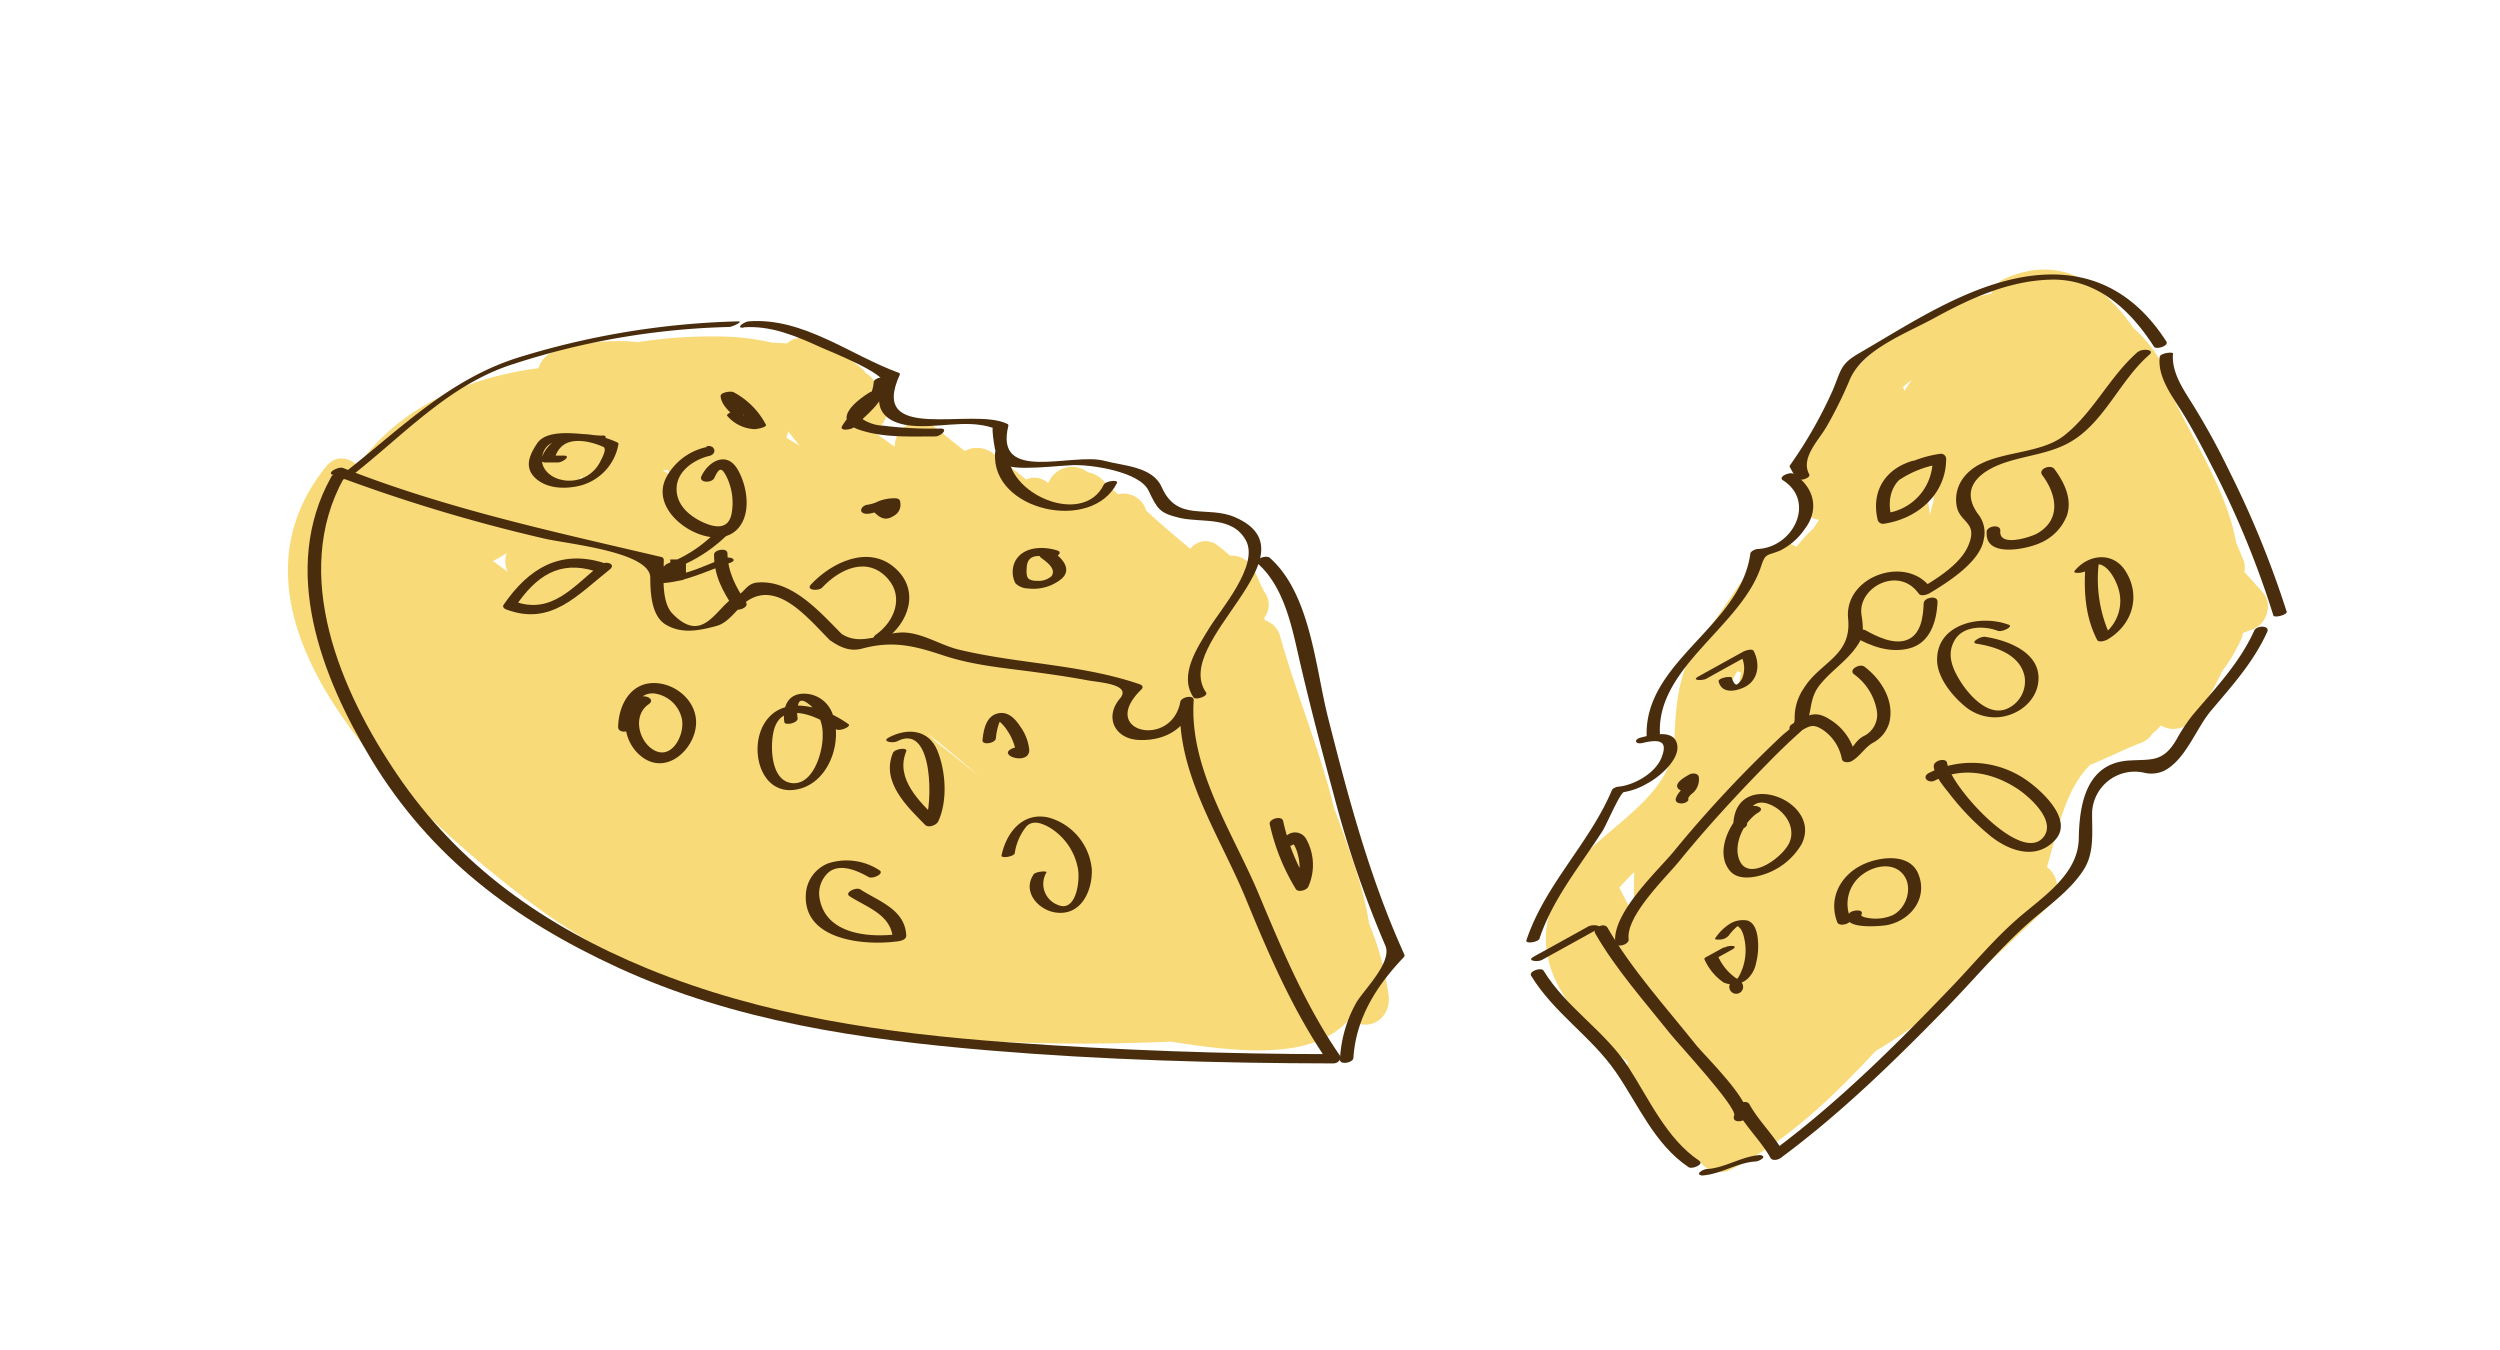<svg id="layer1" xmlns="http://www.w3.org/2000/svg" viewBox="0 0 361.57 195.32"><defs><style>.cls-1{fill:#f9da78;}.cls-2{fill:#492d0c;}</style></defs><path class="cls-1" d="M200.82,143.84A42.44,42.44,0,0,0,198,133.56c-.78-5.19-2.81-10.46-4.39-14.89q-.3-.84-.63-1.68c-2.07-8.43-5.45-16.51-7.82-24.89a3.24,3.24,0,0,0-2.22-2.38l-.09-.38a3.06,3.06,0,0,0,.11-3.61c-.77-1.18-1.08-2.52-1.85-3.7a3.43,3.43,0,0,0-3.21-1.66c-.56-.5-1.13-1-1.74-1.44a2.75,2.75,0,0,0-4,.45c-2.16-1.8-4.32-3.61-6.38-5.53a3.44,3.44,0,0,0-4.1-2.37c-.77-.73-1.55-1.45-2.34-2.17a3.79,3.79,0,0,0-2-1,3.71,3.71,0,0,0-5.74,1.58,2.86,2.86,0,0,0-3.18-.54c-1.58-1.26-3.16-2.51-4.76-3.74a3.74,3.74,0,0,0-4.13-.38l-4.19-3.32a3.59,3.59,0,0,0-5.95,2.7c-1-.72-2-1.43-3-2.13,1.79-1.14,2.75-3.46.66-5.19l-.11-.08A3.57,3.57,0,0,0,125.31,54l-.13-.1a4.16,4.16,0,0,0-.8-.83c-2.93-2.22-4.34-3.87-8.23-4.17a2.93,2.93,0,0,0-2.33.77c-.69-.06-1.38-.09-2.08-.1a37.05,37.05,0,0,0-5.91-.85,69,69,0,0,0-13.59.76,28.14,28.14,0,0,0-12.12,1.39,3.61,3.61,0,0,0-2.24,2.38C67.4,54.6,57.5,59.11,51.78,67.38c-1.27-1.24-3.22-1.65-4.62.09-18,22.41,12.39,50,28.87,62.54,11.76,8.93,23.62,13.92,38.11,16.94,18.06,3.76,36.72,4.48,55.16,3.7,9.8,1.51,20.63,2.83,25.87-3.27C198,149.47,201.31,147.26,200.82,143.84ZM71.29,81.14a17.74,17.74,0,0,0,2-1.15,3.5,3.5,0,0,0,.14,2.71C72.7,82.17,72,81.65,71.29,81.14ZM83.74,69.69l-.15-.09.48-.66a1.62,1.62,0,0,0,.1-.18,3.72,3.72,0,0,0,.11,1.32Zm12.11-1.63.71-.1a4.89,4.89,0,0,0,.49.76C96.65,68.49,96.25,68.28,95.85,68.06Zm17.86-4.76a3.76,3.76,0,0,0,.28-.92.47.47,0,0,1,.06.09c.53.68,1.08,1.34,1.61,2C115,64.07,114.36,63.69,113.71,63.3Zm21.82,44.1-1.32-1.28q3.75,3,7.37,6.11C139.56,110.61,137.55,109,135.53,107.4Z"/><path class="cls-2" d="M47.89,69c-7.43,13.35-1.42,28.86,5.85,40.9C62.3,124,74.32,133,89.31,139.91c16.93,7.82,35.23,10.44,53.63,12,16.56,1.39,33.27,1.86,49.88,1.89,1.08,0,1.51-1.33.2-1.34-15.64,0-31.31-.57-46.9-1.69-18-1.3-35.69-3.82-52.46-10.68C78.87,134,66.39,125.26,57.43,112,49.27,100,42,83.1,49.73,69.15c.51-.93-1.45-.88-1.84-.18Z"/><path class="cls-2" d="M48.05,68.62a240,240,0,0,0,30.49,9.23c3.22.8,15.45,1.89,15.51,5.68,0,2,.12,5.47,2.15,6.75,2.33,1.46,4.9.93,7.43.25,1.9-.51,3.05-2.73,4.58-3.7,4.39-2.81,8.72,2.67,11.88,5.83l1.79-.78-.12-.12-1.66.88c1.45,1,2.84,1.63,4.61,1.16,4.41-1.19,7.53-.4,11.75,1s8.5,1.77,12.74,2.34c2.77.37,5.52.77,8.26,1.28,1.44.27,6.27.53,4.52,2.6-2.34,2.76-.68,5.92,2.83,6,3.84.15,7.12-1.83,7.83-5.75l-1.93.22c-.7,10.16,5.71,19.35,9.45,28.44,3.31,8.06,6.89,16.37,11.87,23.57.39.57,2.26-.09,1.79-.78-4.93-7.13-8.4-15.35-11.73-23.31-3.71-8.89-10.13-18.2-9.45-28.14.06-.85-1.81-.46-1.93.22-1.26,6.87-12,4.39-5.64-1.77.32-.31.18-.61-.2-.74-8.42-2.91-17.46-2.94-26.09-5-2.55-.6-4.77-2.1-7.39-2.45-3.39-.45-6.64,2.2-9.76.09-.45-.3-2.23.31-1.66.88l.12.12c.51.51,2.34-.22,1.79-.78-3.26-3.26-7.27-8-12.33-7.59-1.56.13-1.85,1.41-2.93,1.88-2.92,1.27-4.75,7.38-9.35,2.63C95.59,87.06,96,83.05,96,81a.43.43,0,0,0-.39-.45c-15.49-3.64-31.15-7-46-12.87-.62-.24-2.37.65-1.52,1Z"/><path class="cls-2" d="M50.48,69.1c7.66-5.89,14.33-13.49,23.8-16.46a109.21,109.21,0,0,1,31.18-5.35c.42,0,2.2-.82,1.25-.81a117,117,0,0,0-31,5C64.87,54.64,57.75,62.28,49,69c-.79.6,1.14.34,1.49.08Z"/><path class="cls-2" d="M107.53,47.34c4-.3,7.69,1.3,11.26,2.93,1.14.51,9.57,3.85,8.95,5.2-1.54,3.37,0,5.42,3.33,6,4.12.66,8.52-.94,12.53.41-.21-.08.3,4.16.85,4.78.84.94,2.75,1,3.88,1,2.21,0,4.41-.25,6.62-.38,2.79-.15,9.81.92,11.14,3.64s1.55,3.28,4.6,4c3.28.71,7.58-.31,9.51,3.26s-3.68,10-5.29,12.63c-1.7,2.8-4.5,6.84-2.29,10.06.3.43,2.17-.18,1.81-.71-5.07-7.35,16.28-20,4.25-25.33-4.05-1.8-8.4.75-10.66-4.37-1.32-3-5.48-3.06-8.33-3.82-4.62-1.22-15.94,3.33-13.85-5.07,0-.16-.05-.21-.17-.27-5-2.48-20.18,3-15.53-7.12.06-.14-.07-.23-.18-.27-7.06-2.58-13.76-8-21.63-7.44-.59,0-2.08,1-.8.92Z"/><path class="cls-2" d="M181.86,81.46c3.72,3.28,4.89,8.74,5.94,13.39,1.55,6.78,3.33,13.53,5.14,20.25a155,155,0,0,0,7.43,21.69c1,2.38-3.09,6.34-4.2,8.2a18.51,18.51,0,0,0-2.37,8.24c-.06.85,1.89.48,1.94-.22.37-5.75,3.31-10.38,7.2-14.48.1-.1.26-.29.18-.45-5-11-8.09-22.63-11.06-34.34-1.81-7.15-2.52-17.86-8.41-23.06-.54-.49-2.36.27-1.79.78Z"/><path class="cls-2" d="M122.69,104.72c-3.4-2.46-9.65-4.56-12.26.11-2.05,3.64-.42,10.1,4.55,9.39,4.81-.69,7-6.87,5.42-11a4.38,4.38,0,0,0-4.48-2.88c-2.19.2-2.73,2.2-2.49,4.07.08.59,2,.16,1.93-.52a4.8,4.8,0,0,1,.11-2.1c.31-1,1.37-.07,1.83.31a5.55,5.55,0,0,1,1.68,4.16c.09,2.31-1.3,7.32-4.43,7s-3.18-5.45-2.64-7.6c1.15-4.54,6.5-2,9-.2.53.38,2.28-.39,1.8-.73Z"/><path class="cls-2" d="M129.14,108.9c-1.73,4.17,2,7.71,4.68,10.42.48.47,1.63,0,1.87-.5,1.39-3,1.11-7.28-.13-10.29s-4.27-3.31-7-1.88c-1.15.61.58.89,1.2.56,5.31-2.79,5.16,9.27,4,11.85l1.86-.5c-2.58-2.58-6.2-5.92-4.55-9.9.25-.61-1.67-.39-1.93.24Z"/><path class="cls-2" d="M127.17,125.85a8.66,8.66,0,0,0-7.35-1,5.1,5.1,0,0,0-3.27,4.43c-.45,6.83,8.74,7.54,13.43,6.84.42-.06,1.11-.28,1.09-.81-.17-3.78-3.95-4.94-6.67-6.69-.55-.35-2.33.45-1.53,1,2.57,1.65,6.1,2.68,6.27,6.25l1.09-.82c-4.23.63-10.77.22-11.69-5.1a4.06,4.06,0,0,1,1.4-3.87c1.69-1.24,4.13-.12,5.7.77.57.32,2.35-.5,1.53-1Z"/><path class="cls-2" d="M149.47,126.5c-1.67,2.5.76,5.2,3.33,5.49,3.59.42,5.18-3.16,5.11-6.19a8.57,8.57,0,0,0-6.21-7.55c-3.77-.9-6.17,2.18-6.85,5.47-.09.48,1.81.17,1.91-.32a8,8,0,0,1,1.66-3.84c1-1.11,2.51-.39,3.54.22a8.8,8.8,0,0,1,3.92,5.74c.38,1.82-.23,6.63-3,5.31a3.24,3.24,0,0,1-1.53-4.66c.16-.25-1.59-.15-1.91.33Z"/><path class="cls-2" d="M87.26,81.39c-6.33-1.94-10.85.87-14.42,6.07-.21.31.07.57.34.67,6.5,2.49,10.36-2.1,15-5.76,1-.81-.56-1.29-1.24-.76-3.94,3.07-7.1,7.45-12.67,5.32l.35.67c2.9-4.22,6.22-6.62,11.44-5,.74.23,2.29-.85,1.15-1.2Z"/><path class="cls-2" d="M118.89,85c2.56-2.74,6.57-4.61,9.51-1.31,2.39,2.69.92,6.24-1.69,8.08-1.08.75.53,1.26,1.25.76,3.51-2.47,5.11-7.15,1.51-10.36-3.85-3.43-9.19-.83-12.17,2.35-.82.87,1.06,1,1.59.48Z"/><path class="cls-2" d="M102.2,64.66a8.63,8.63,0,0,0-5.85,4.41c-1.41,2.75.3,5.43,2.53,7,2.51,1.8,6.66,2.76,8.43-.45,1.25-2.26.6-5.68-.66-7.78-1.57-2.62-4.17-1.14-5.19,1-.48,1,1.48,1.09,1.86.27.73-1.57,1.08-1.55,1.84,0a8.58,8.58,0,0,1,.64,5.21c-.47,2.35-2.44,2-4.19,1.19-2.14-1-4-2.75-3.73-5.25.26-2.3,2.66-3.84,4.7-4.32,1.21-.28.83-1.68-.38-1.4Z"/><path class="cls-2" d="M95.83,83.91H98.6c.35,0,.61-.64.61-1.08v-.92c0-.5,0-1-.42-1H96.94c0,1,0,1.07.07,1.5a21.63,21.63,0,0,0,8-4.89c.86-.83-1-1-1.6-.46a19.26,19.26,0,0,1-6.76,4.41c-.93.33-1.09,1.44.07,1.44H98.6c-.29,0-.39-.64-.39-.84V83c0-.25.22-.09.58-1.09H96c-1.08,0-1.51,2-.19,2Z"/><path class="cls-2" d="M103.27,80.24c0,3,1.25,5.27,2.85,7.69.41.63,2.28-.05,1.78-.8-1.46-2.21-2.64-4.38-2.69-7.09,0-.91-2-.54-1.94.2Z"/><path class="cls-2" d="M95.54,84.35c3.52-.13,6.72-1.8,10-2.93,1.29-.44.1-1-.74-.71-2.74,1-5.53,2.51-8.48,2.62-.66,0-2.07,1.07-.77,1Z"/><path class="cls-2" d="M126.36,55.31c-.23,2.79-2.56,4.38-4.43,6.18l1.69.21c1-1.72,2.67-2.89,3.69-4.62.49-.82-1.2-.54-1.51-.34-2,1.22-5.48,4-1.63,5.38,3.47,1.22,7.48,1,11.11,1,.75,0,2-1.14.73-1.14a58,58,0,0,1-8.33-.42,5.75,5.75,0,0,1-3.22-1.15c-1-1.07,2-2.73,2.55-3.09l-1.5-.35c-1,1.73-2.68,2.89-3.7,4.62-.5.85,1.35.54,1.68.21,2-2,4.56-3.73,4.81-6.75.07-.83-1.88-.46-1.94.22Z"/><path class="cls-2" d="M143.92,65.49c-.62,8.38,14,11.64,17.63,4.36.25-.51-1.64-.32-1.92.26-3,6.15-14.24,1.31-13.78-4.88.05-.72-1.88-.33-1.93.26Z"/><path class="cls-2" d="M152.86,79.6c-2-.63-4.84-.56-6,1.5a3.54,3.54,0,0,0,0,3.26,2.68,2.68,0,0,0,1.86.75,6.43,6.43,0,0,0,4.83-1.41c1.63-1.48-.13-3.15-1.42-4-.55-.38-2.33.42-1.53,1s2.19,1.58,1.49,2.62A2.77,2.77,0,0,1,150,84a2.25,2.25,0,0,1-1.11-.21c-.53-.27-.43-1.33-.39-1.82.15-1.86,1.85-1.7,3.22-1.27.64.2,2.27-.75,1.17-1.09Z"/><path class="cls-2" d="M126.45,74.09c.84.84,1.63,1.27,2.75.55a1.82,1.82,0,0,0,1-2c0-.5-.48-.59-.88-.58a6.7,6.7,0,0,0-2.21.41,5.71,5.71,0,0,1-1.49.51c-.41,0-1,.29-1.07.75s.53.6.88.58c1.3-.06,2.37-.89,3.69-.92-.29-.2-.87-.39-.87-.58v.91c0-.31-.13,0-.27.09.75.06,1,0,.62-.24l-.34-.34c-.59-.58-2.42.19-1.77.83Z"/><path class="cls-2" d="M92.5,100.91c-3.2,2.1-2.33,6.72.54,8.7,3.52,2.44,7.47-1.33,7.63-4.91.14-3.08-2.57-5.57-5.49-5.88-3.81-.41-5.72,3-5.78,6.33,0,1,1.95.8,2-.13,0-2,.62-4.88,3.17-4.73a4.71,4.71,0,0,1,4,3.48c.63,2.27-1.35,6.3-4.06,4.68-2.2-1.31-3-5-.72-6.58,1.09-.72-.47-1.5-1.3-1Z"/><path class="cls-2" d="M146,109.26c.87.64,2.88.67,2.86-.79a6.89,6.89,0,0,0-1.27-3.35c-.64-1-1.59-2.1-2.91-2-2,.19-2.41,2.26-2.58,3.9-.09.83,1.86.47,1.93-.22a8.84,8.84,0,0,1,.45-2.16,2.26,2.26,0,0,1,.3-.52c-.11.14.22-.14,0,0a1,1,0,0,1-.52.12c.13,0-.18-.05,0,0s-.09,0,.09,0a1.43,1.43,0,0,1,.42.31,5.87,5.87,0,0,1,.9,1.09,7.88,7.88,0,0,1,1.15,2.56,2.76,2.76,0,0,1,.07.49c0-.07-.1.36,0,.17s.61-.35.8-.38.44,0,.22,0c.19.06,0,0-.09-.06a2.27,2.27,0,0,1-.32-.22c-.54-.39-2.32.39-1.53,1Z"/><path class="cls-2" d="M87.07,63c-2.31,0-7.79-1.33-9.41,1.16-1.18,1.79-1.92,3.6,0,5.19,1.73,1.39,4.31,1.39,6.35.86a7.56,7.56,0,0,0,5.43-5.93c0-.16,0-.24-.18-.3-3.53-1.67-9.53-2.21-11,2.49-.09.31.39.42.58.42h1.84c.66,0,2.08-1,.78-1H79.68c.2,0,.39.18.58.3.68-2.2,2.42-2.65,4.53-2.32a10.48,10.48,0,0,1,2.46.76c.59.25-.21,1.67-.37,2a5,5,0,0,1-5.68,2.76c-1.66-.35-3.16-1.71-2.76-3.5.73-3.34,5.4-2,7.86-1.91.65,0,2.08-1,.77-1Z"/><path class="cls-2" d="M105.18,60.15a5.52,5.52,0,0,0,4,1.92c.18,0,1.8-.26,1.59-.66a11.2,11.2,0,0,0-4.68-4.69c-.35-.19-1.92,0-1.87.59.1,1.17,1.12,2.06,1.9,2.84.36.36,2.13-.35,1.82-.66-.76-.76-1.69-1.57-1.79-2.7l-1.88.59a10.8,10.8,0,0,1,4.56,4.54l1.59-.66A4.86,4.86,0,0,1,107,59.49c-.36-.36-2.13.35-1.81.66Z"/><path class="cls-2" d="M183.64,119.2a30.73,30.73,0,0,0,3.77,9.38c.35.54,1.59.16,1.8-.33a7.69,7.69,0,0,0-.35-7,1.85,1.85,0,0,0-3.32.42c-.39,1,1.55.84,1.83.14.27-.44,0-.5-.65-.18a2.11,2.11,0,0,1,.36.43,5,5,0,0,1,.61,1.49,6.77,6.77,0,0,1-.3,4.59l1.8-.34a30,30,0,0,1-3.62-9.09c-.2-.8-2.13-.28-1.93.52Z"/><path class="cls-1" d="M327.25,85.67c-.89-1-1.77-2-2.65-2.93a3.15,3.15,0,0,0-.2-1.89l-1-2.41c-1.15-6.55-5.25-13.31-8-18.73-.81-1.63-1.68-3.42-2.64-5.25a3.66,3.66,0,0,0-.5-2.6,19.15,19.15,0,0,0-3.64-4.35c-4.46-6.34-10.39-10.91-18.75-7.18A3.65,3.65,0,0,0,288,42.48c-14.12,2.59-27.75,15.12-27.57,29.77a2.9,2.9,0,0,0,2.65,2.92c-.26.4-.53.8-.77,1.21a28.18,28.18,0,0,0-2.52,2.72,2.9,2.9,0,0,0-3.76.31c-3.79,3.31-6.14,8.07-9.31,12-3.86,4.76-4.35,9.71-4.56,15.69-.29,8.24-10,12.37-14.63,18.43-8.8,11.52-1.48,20.53,7.88,28.07a3.1,3.1,0,0,0,.23,1.85,64.22,64.22,0,0,0,6.76,11.21,3.2,3.2,0,0,0,3.44,1.23l.18.27a3.46,3.46,0,0,0,4.1,1.09c8.34-4.13,14.88-10.54,21.17-17.26,9.38-5.48,17.11-13.63,25-20.92a3.66,3.66,0,0,0-.24-5.67c1.55-5.28,2.68-11.44,6.35-14.86a3.37,3.37,0,0,0,.91-.36c2-.82,3.53-1.6,5.16-2.27l1.07-.44a3.29,3.29,0,0,0,1.8-1.43,8.85,8.85,0,0,0,.69-.58c.17-.18.33-.35.49-.54a3.5,3.5,0,0,0,4.54-.8,33.49,33.49,0,0,0,4.3-7,25.09,25.09,0,0,0,2.72-4.52,3.37,3.37,0,0,0,.31-1.05c.45-.18.91-.36,1.36-.52C327.85,90.33,328.77,87.3,327.25,85.67ZM278.68,71.13a15,15,0,0,1,.87-1.32c0,.86.08,1.71.11,2.56-.2.72-.39,1.45-.55,2.19C279,73.41,278.84,72.27,278.68,71.13Zm-3.25-14.58a2.75,2.75,0,0,0-.23-.56q.63-.54,1.29-1.05C276.13,55.47,275.78,56,275.43,56.55ZM251.28,97.06a4.09,4.09,0,0,0,.52.23c-.17.82-.32,1.65-.45,2.47a3.43,3.43,0,0,0-1.35.06A11.29,11.29,0,0,1,251.28,97.06ZM236,126.46l.36-.33a56.23,56.23,0,0,0,.15,6.62c-.8-1.44-1.56-2.9-2.31-4.37C234.79,127.71,235.4,127.06,236,126.46Z"/><path class="cls-2" d="M230.71,135c3,5.2,7.14,9.85,10.87,14.53,1.12,1.41,9.69,10.64,9.23,11.8s1.53,1,1.85.22c.85-2.12-6.13-8.88-7.3-10.34-4.38-5.5-9.35-10.95-12.88-17.06-.43-.76-2.27,0-1.77.85Z"/><path class="cls-2" d="M222.48,138l-.66.36c-1.14.63.6.8,1.18.48l7.93-4.39c1.14-.63-.6-.8-1.18-.48l-7.93,4.39,1.18.48.65-.36c1.14-.63-.6-.8-1.17-.48Z"/><path class="cls-2" d="M221.45,141.13c3.28,5.38,8.69,8.77,12.24,13.91,3.27,4.75,5.6,10.46,10.53,13.77.51.34,2.31-.42,1.54-.93-4.73-3.17-7.26-8.94-10.28-13.59-3.4-5.23-8.95-8.53-12.24-13.91-.32-.53-2.2.08-1.79.75Z"/><path class="cls-2" d="M222.68,135.67c1.9-5.69,5.9-10.52,9.11-15.52.54-.85,2.52-5.52,3.08-5.59a9.89,9.89,0,0,0,3.45-1.3c1.6-.84,4.52-3.29,4.27-5.4-.3-2.48-3.61-1.6-5.21-1.21-1.16.28-.94,1.07.21.8,3.15-.77,3.4.25,2.76,2-.84,2.33-3.92,4.05-6.14,4.31-.36,0-1,.22-1.11.59C229.85,122,223.41,128,220.76,136c-.18.55,1.73.29,1.92-.29Z"/><path class="cls-2" d="M240.06,105.89c-.25-9.56,11.81-15.33,14.65-24,.63-1.93.81-1.47,2.72-2.25A9.27,9.27,0,0,0,261,76.53c2.26-2.92,1.27-6.2-1.6-8-.53-.34-2.32.43-1.54.93,4.74,3,1.61,9.64-3.61,9.94-.32,0-1,.26-1.1.65-1.4,10.55-15.32,15.55-15,26.4,0,.61,2,.23,1.93-.52Z"/><path class="cls-2" d="M261.67,68.61c-1.29-2.33,1.3-4.86,2.47-6.85a60.18,60.18,0,0,0,3.38-6.83c1.86-4.4,8.14-6.69,12.23-8.93,5.32-2.92,11.08-5.53,17.25-5.56,6.5,0,11.24,4.58,14.52,9.69.32.5,2.2-.11,1.8-.73-6.76-10.54-16.69-11.67-27.69-7.31-5.89,2.33-11.29,5.83-16.76,9-2.77,1.61-2.54,2.38-3.85,5.46a63.79,63.79,0,0,1-6.11,10.71.35.35,0,0,0-.07.26l.9,1.62c.34.61,2.19,0,1.93-.52Z"/><path class="cls-2" d="M309.2,50.88c-4.08,3.56-6.37,8.68-10.61,12.07-3.15,2.52-8.4,2.31-12,4.07-2.43,1.16-4,3.33-3.63,6s3.21,2.36,1.71,5.89c-1.14,2.68-4.49,4.74-6.89,6.18l1.51,0c-3.53-4.94-12.61-1.76-12,4.38.55,5.45-4.1,6.27-6.43,10.11a7.42,7.42,0,0,0-1.3,4.2c.05,1.4-.83,1.69-1.85,2.62a176.85,176.85,0,0,0-15.74,16.87c-2.41,2.86-8.89,8.9-8.35,13.09.1.77,2,.31,1.93-.52-.43-3.41,5.47-9,7.32-11.3,4.07-5,8.43-9.72,12.93-14.3,1.43-1.46,2.9-2.89,4.43-4.25,2.22-2,1-4.4,2.91-6.86,1.7-2.17,4.06-3.56,5.59-5.93a3.94,3.94,0,0,0,.69-2.3,14.32,14.32,0,0,0-.2-2c-.56-3.92,5.35-7.13,8.27-3.06.32.45,1.15.18,1.51,0,2.54-1.52,7.37-4.52,7.9-7.8a4.26,4.26,0,0,0-.81-3.68c-2.75-3.79.27-6.25,3.93-7.47,3.35-1.11,6.81-1.31,9.84-3.23,4.63-2.94,6.87-8.79,11-12.36.87-.76-1-.91-1.59-.44Z"/><path class="cls-2" d="M253,116.73c-2.64,1.57-5.14,6.44-2.81,9.21,1.2,1.43,3.53,1,5.05.48a9.82,9.82,0,0,0,5.3-4.3c3.26-6.32-9.67-11.25-9.86-2.75,0,.95,1.93.63,2-.18,0-2.33,1.17-3.85,3.53-2.74,1.94.91,3.46,3.1,2.65,5.26s-5.84,5.87-7.24,2.8c-1.08-2.34.65-5.77,2.69-7,1.12-.67-.51-1.24-1.26-.79Z"/><path class="cls-2" d="M260.16,105.86c1.61-.88,2-1.29,3.6-.22a6.58,6.58,0,0,1,2.63,4.14c.13.56,1,.53,1.39.31,1.26-.71,1.91-2,3.11-2.67a4.77,4.77,0,0,0,2.38-3c.71-3.11-1.2-6.18-3.62-8-.69-.51-2.38.45-1.49,1.11a8.22,8.22,0,0,1,3.29,5.29,3.43,3.43,0,0,1-1.95,3.66c-1.21.65-1.35,1.7-2.57,2.4l1.39.31a8,8,0,0,0-3.62-5.1c-2.23-1.45-3.22-.64-5.39.56-1.15.63-.11,1.66.85,1.13Z"/><path class="cls-2" d="M268.34,92.2c2.36,1.32,5,2.25,7.7,1.6,3.12-.74,4.07-3.94,4.18-6.77,0-1-1.92-.62-2,.18-.07,2-.37,4.67-2.56,5.39-1.9.62-4.25-.55-5.86-1.45-.68-.38-2.41.55-1.51,1Z"/><path class="cls-2" d="M287.34,76.88c-.37,3.87,5.81,2.53,7.7,1.66a7.13,7.13,0,0,0,3.9-4c.79-2.4-.41-4.82-1.82-6.71-.55-.73-2.38,0-1.77.86,2.14,2.86,2.79,6.48-.74,8.48-1,.54-5.54,2-5.31-.38.1-1-1.87-.78-2,.13Z"/><path class="cls-2" d="M290.51,90.36c-4-1.53-10.42-.16-10.35,5.11,0,2.52,2.24,5.25,4.12,6.76a6.74,6.74,0,0,0,4.7,1.5c2.8-.21,5.51-2.22,5.82-5.14.45-4.19-4.42-6-7.71-6.49-.58-.1-2.27.83-1.19,1,2.78.45,6.21,1.56,6.9,4.67a4.32,4.32,0,0,1-2.61,4.77c-2.7,1.07-5.4-2-6.66-4s-2-4-.8-6,4.16-2.09,6.23-1.3c.56.21,2.32-.61,1.55-.91Z"/><path class="cls-2" d="M267.39,132.18c-1.27,2.32,4.76,1.78,5.61,1.6,3.42-.73,5.87-3.92,4.43-7.42-1.26-3-5.47-2.46-7.84-1.4-3.34,1.49-5.22,4.9-3.87,8.42.28.75,2.2.18,1.93-.52a5.27,5.27,0,0,1,1.8-6.45c1.61-1.17,4.18-1.72,5.67-.1,1.7,1.84.64,5.1-1.43,6.07a6.2,6.2,0,0,1-2.92.46c-.16,0-1.77-.18-1.56-.56.47-.86-1.48-.72-1.82-.1Z"/><path class="cls-2" d="M249.34,137l-2.43,1.34c-.07,0-.49.24-.4.4a8,8,0,0,0,2.78,3.36,3.31,3.31,0,0,0,3.44-.52,4.27,4.27,0,0,0,1.26-2.35,9.92,9.92,0,0,0,.26-3.17c-.08-1.05-.36-2.53-1.5-2.92a3.57,3.57,0,0,0-2.67.54,7.19,7.19,0,0,0-2,2c-.22.29.72.21.78.2a1.79,1.79,0,0,0,1.13-.53,7.82,7.82,0,0,1,1.31-1.41s.37-.23.16-.12c.27-.15-.11,0,.09,0a1.9,1.9,0,0,1-.38.09c-.24,0-.12,0,0,0s-.16,0,0,0a.54.54,0,0,1,.3.16,1.46,1.46,0,0,1,.32.34,3.65,3.65,0,0,1,.44,1.15,7.79,7.79,0,0,1-.8,5.77c-.06.08-.16.19-.28.32s0,0-.1.08a1,1,0,1,0,.11,0,1.86,1.86,0,0,1,.4-.09h0a1.14,1.14,0,0,1-.47-.16,7.64,7.64,0,0,1-2.62-3.19l-.41.4,2.43-1.34c.15-.08.67-.41.23-.52a2.12,2.12,0,0,0-1.35.24Z"/><path class="cls-2" d="M279.67,110.89c.21,1.49,1.53,2.94,2.41,4.08a37.67,37.67,0,0,0,5.59,5.77c2.71,2.27,6.79,3.82,9.6.7,2.62-2.91-2-7.06-4.07-8.53A13.81,13.81,0,0,0,279,111.78c-1.17.6-.12,1.6.85,1.1,3.94-2,8.21-1.2,11.82,1.13,1.69,1.08,5.61,4.48,4,6.89-3.11,4.53-13.6-7.25-14.06-10.53-.12-.87-2.06-.39-1.93.52Z"/><path class="cls-2" d="M301.62,81.75c-.27,3.7-.05,7.42,1.68,10.79.23.45,1.23.12,1.54-.07,3.55-2.11,4.84-6.25,2.58-9.86-1.8-2.87-5.34-2.48-7.34-.09-.47.56,1.43.34,1.77-.06,2-2.37,3.93.7,4.52,2.63a6,6,0,0,1-2.68,7l1.54-.06a19.65,19.65,0,0,1-1.69-10.57c0-.64-1.88-.23-1.92.3Z"/><path class="cls-2" d="M251.21,160.62c1.37,2.45,3.53,4.46,4.84,6.83.28.51,1.17.29,1.52,0,8.6-6.37,16.26-13.84,23.73-21.48,3.93-4,7.61-8.43,11.78-12.2,2.77-2.5,6.35-4.87,8.35-8.1,1.52-2.46,1.11-5.48,1.15-8.26a6.17,6.17,0,0,1,7.4-5.68,4.44,4.44,0,0,0,2.94-.22c3.14-1.53,4.69-6.15,6.82-8.68,3.11-3.69,6.13-7,8.15-11.41.47-1-1.48-1-1.85-.24-2.15,4.74-5.57,8.27-8.88,12.19a24.45,24.45,0,0,0-2.34,3.52c-2,3.47-3.72,2.88-7,3.11-6.22.44-7.09,6.57-7.17,11.28-.09,5.23-5.26,8.45-8.83,11.57s-6.44,6.63-9.61,9.93c-8.11,8.46-16.46,16.76-25.9,23.75l1.53,0c-1.33-2.42-3.44-4.33-4.83-6.83-.44-.78-2.27,0-1.77.86Z"/><path class="cls-2" d="M312.35,51.64c-.3,2.9,1.71,5.51,3.18,7.85,1.84,2.95,3.41,6.06,5,9.17A133.51,133.51,0,0,1,328.79,89c.13.44,2.06-.11,1.93-.52a140.85,140.85,0,0,0-8.3-20.34,103.94,103.94,0,0,0-5-9.17C316,56.62,314,54,314.28,51.12c0-.26-1.87-.07-1.93.52Z"/><path class="cls-2" d="M246.3,170c2.57-.21,4.83-1.76,7.36-2a1.88,1.88,0,0,0,1.28-.49c.29-.34-.24-.47-.49-.45-2.57.21-4.82,1.76-7.36,2a1.89,1.89,0,0,0-1.28.5c-.29.34.24.47.49.45Z"/><path class="cls-2" d="M276.58,66.66c-4,1.2-6,4.48-5,8.59a.82.82,0,0,0,.89.5c4.84-.73,9-4.23,9-9.42a.76.76,0,0,0-.91-.69,16.78,16.78,0,0,0-6.62,2.46c-1.15.63-.11,1.78.88,1.23a14.53,14.53,0,0,1,5.6-2.18l-.91-.69a7.72,7.72,0,0,1-6.86,7.77l.89.5c-.73-3,.3-5.71,3.46-6.64,1.19-.36.81-1.78-.38-1.43Z"/><path class="cls-2" d="M248.56,98.54c.42,1.8,2.41,1.49,3.72.85,2.05-1,2.31-3.36,1.36-5.23-.22-.42-1.25-.06-1.54.1l-6.47,3.58c-1.12.62.65.6,1.14.33q3.22-1.8,6.47-3.58l-1.54.09a3.77,3.77,0,0,1,.24,3.48,2.73,2.73,0,0,1-.45.62c-.13.14-.52.26-.2.27-.49,0-.71-.65-.8-1s-2.06,0-1.93.52Z"/><path class="cls-2" d="M244.13,115.59c.18-.58.48-.67.91-1.1a2.69,2.69,0,0,0,.67-2c0-.68-.93-.74-1.39-.47s-2.34,1.23-1.59,2.07a2,2,0,0,0,1.56.42c.41,0,1-.31,1.06-.77s-.52-.62-.88-.61c-.2,0,.23,0,.06,0l-.15,0c-.24,0,.09,0,0,0s.11.07.14.1a.29.29,0,0,1,0,.38,2.49,2.49,0,0,1,.7-.49l-1.4-.47a2.64,2.64,0,0,1-.11,1,1.11,1.11,0,0,1-.32.43,3,3,0,0,0-1,1.34c-.34,1,1.58,1,1.84.2Z"/></svg>